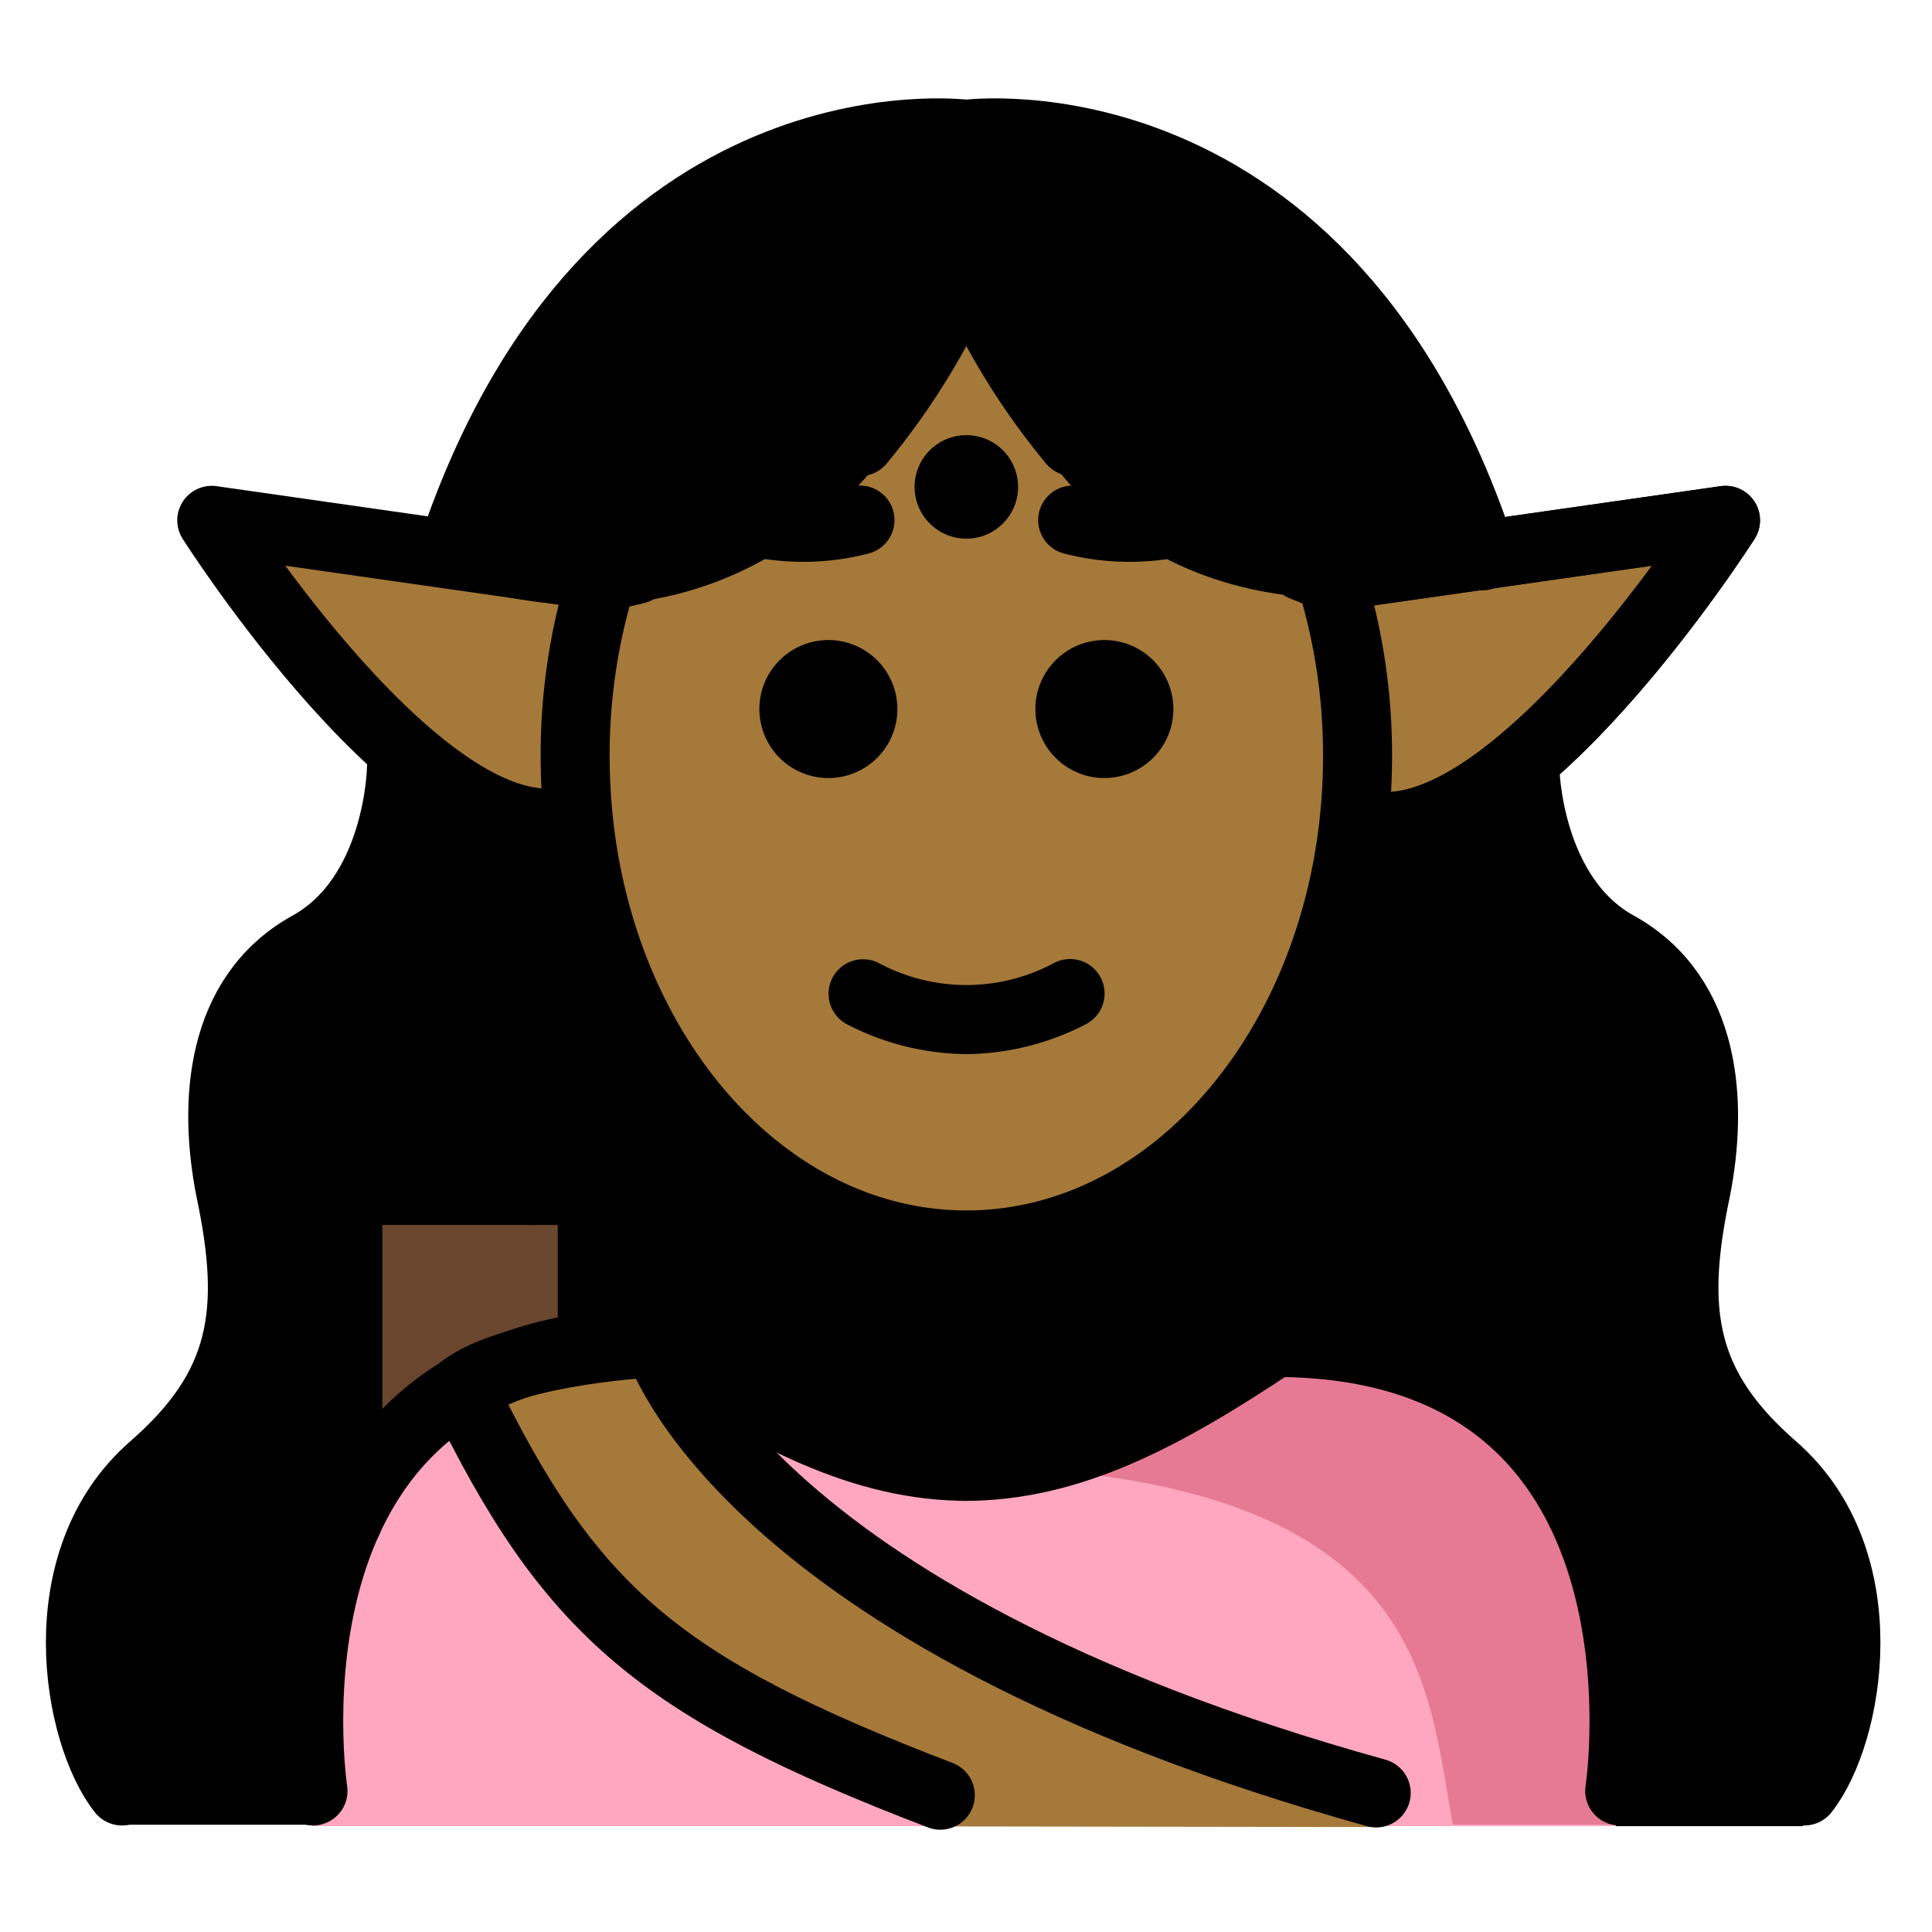 <svg viewBox="8 8 56 56" xmlns="http://www.w3.org/2000/svg">
  <defs>
    <linearGradient id="yellow-gradient" x1="0%" x2="0%" y1="0%" y2="100%">
      <stop offset="0%" style="stop-color:#FDE02F;stop-opacity:1;"/>
      <stop offset="100%" style="stop-color:#F7B209;stop-opacity:1;"/>
    </linearGradient>
  </defs>
  <g id="color">
    <path d="M54.925,60.931s2-14.027-10-14.027c-3.192,2.128-5.926,3.598-9,3.592h.125c-3.074.006-5.808-1.464-9-3.592-12,0-10,14.027-10,14.027Z" fill="#ffa7c0"/>
    <path d="M45.311,46.905a18.013,18.013,0,0,1-8.938,3.588c13.062.411,12.977,6.395,13.74,10.395h5.113S57.311,46.905,45.311,46.905Z" fill="#e67a94"/>
    <polyline fill="#6a462f" points="18.058 52.064 18.058 42.499 25.143 42.499 25.143 46.063"/>
    <path d="M47.97,60.958C29.471,55.822,27.05,46.905,27.05,46.905s-4.2.205-5.678,1.354c3.116,6.429,5.935,9.55,14.104,12.681" fill="#a57939"/>
  </g>
  <g id="skin">
    <path d="M38.156,20.756a9.395,9.395,0,0,1-2.18-5.054c-.028,0-.055-.005-.083-.005a8.272,8.272,0,0,1-1.98,5.059,10.877,10.877,0,0,1-8.794,4.709,17.399,17.399,0,0,0-.566,4.405c0,7.828,5.077,14.173,11.339,14.173S47.231,37.698,47.231,29.87a17.345,17.345,0,0,0-.626-4.611A9.753,9.753,0,0,1,38.156,20.756Z" fill="#a57939"/>
    <path d="M46.678,24.699l11.45-1.636s-6.268,9.849-10.494,8.799" fill="#a57939"/>
    <path d="M25.569,24.68,14.251,23.063S20.44,32.798,24.617,31.76" fill="#a57939"/>
  </g>
  <g id="hair">
    <path d="M35.862,11.919A15.35,15.35,0,0,0,20.725,24.765c8.826,3.057,13.156-3.939,13.156-3.939a8.272,8.272,0,0,0,1.98-5.059h.083a9.397,9.397,0,0,0,2.18,5.059s3.413,6.46,12.873,3.93A15.351,15.351,0,0,0,35.862,11.919Z" fill="#000000"/>
    <path d="M47.263,32.337l4.879-1.536s-.943,1.64,1.023,3.999C54.865,36.84,58.31,38.54,57.38,42.074a9.886,9.886,0,0,0,2.855,9.924c3.406,3.23.016,8.935.016,8.935H54.839c1.767-13.95-9.579-13.857-9.579-13.857-10.416,8.091-17.391,0-17.391,0l-2.139.372-.093-4.371-7.626-.186.279,9.3-1.228,8.7H11.608c-3.19-7.372-.358-8.803,1.546-11.114,1.402-1.703,1.742-7.024,1.742-7.024s-1.737-3.907,2.494-7.603c3.562-3.112,2.413-4.876,2.413-4.876L24.57,32.438S28.895,44.64,35.419,44.08c7.288-.625,10.248-3.893,11.845-11.743" fill="#000000"/>
  </g>
  <g id="line">
    <path d="M42.011,28.552a2,2,0,1,1-2-2,2.001,2.001,0,0,1,2,2"/>
    <path d="M34.011,28.552a2,2,0,1,1-2-2,2.001,2.001,0,0,1,2,2"/>
    <path d="M36.01,38.554a7.653,7.653,0,0,1-3.447-.858,1,1,0,0,1,.894-1.789,5.377,5.377,0,0,0,5.106,0,1,1,0,1,1,.894,1.789A7.652,7.652,0,0,1,36.01,38.554Z"/>
    <path d="M50.958,24.113C46.484,10.492,36.01,11.892,36.01,11.892S25.657,10.508,21.141,23.878" fill="none" stroke="#000" stroke-linecap="round" stroke-linejoin="round" stroke-width="2"/>
    <path d="M25.456,24.699,14.138,23.082s6.189,9.735,10.366,8.697" fill="none" stroke="#000" stroke-linecap="round" stroke-linejoin="round" stroke-width="2"/>
    <path d="M46.565,24.718l11.45-1.636s-6.268,9.849-10.494,8.799" fill="none" stroke="#000" stroke-linecap="round" stroke-linejoin="round" stroke-width="2"/>
    <circle cx="36.01" cy="22.113" r="1.5"/>
    <path d="M36.01,15.739a20.458,20.458,0,0,1-3.08,5.059" fill="none" stroke="#000" stroke-linecap="round" stroke-linejoin="round" stroke-width="2"/>
    <path d="M36.01,15.739a20.456,20.456,0,0,0,3.08,5.059" fill="none" stroke="#000" stroke-linecap="round" stroke-linejoin="round" stroke-width="2"/>
    <polyline fill="none" points="18.082 52.072 18.082 42.506 25.167 42.506 25.167 46.071" stroke="#000" stroke-linecap="round" stroke-linejoin="round" stroke-width="2"/>
    <line fill="none" stroke="#000" stroke-linecap="round" stroke-linejoin="round" stroke-width="2" x1="20.016" x2="20.016" y1="42.468" y2="37.724"/>
    <line fill="none" stroke="#000" stroke-linecap="round" stroke-linejoin="round" stroke-width="2" x1="23.387" x2="23.387" y1="42.507" y2="39.065"/>
    <path d="M54.948,59.912s2-13-10-13c-3.192,2.128-5.926,3.598-9,3.592h.125c-3.074.006-5.808-1.464-9-3.592-12,0-10,13-10,13" fill="none" stroke="#000" stroke-linecap="round" stroke-linejoin="round" stroke-width="2"/>
    <path d="M26.433,24.51l-.983.229a17.29,17.29,0,0,0-.779,5.173c0,7.828,5.077,14.173,11.339,14.173S47.349,37.74,47.349,29.912a17.29,17.29,0,0,0-.779-5.173l-.812-.324" fill="none" stroke="#000" stroke-linecap="round" stroke-linejoin="round" stroke-width="2"/>
    <path d="M46.565,24.718l11.45-1.636s-6.268,9.849-10.494,8.799" fill="none" stroke="#000" stroke-linecap="round" stroke-linejoin="round" stroke-width="2"/>
    <path d="M47.89,59.969C29.391,54.833,27.073,46.912,27.073,46.912s-4.2.205-5.678,1.354c3.116,6.429,5.69,8.639,13.86,11.769" fill="none" stroke="#000" stroke-linecap="round" stroke-linejoin="round" stroke-width="2"/>
    <path d="M19.635,30.291s-.06,3.717-2.712,5.145c-2.542,1.441-2.752,4.518-2.244,7.071.748,3.535.408,5.711-2.244,8.022-3.12,2.72-2.192,7.752-.9,9.383" fill="none" stroke="#000" stroke-linecap="round" stroke-linejoin="round" stroke-width="2"/>
    <path d="M26.829,21.54a6.553,6.553,0,0,0,6.098,1.535" fill="none" stroke="#000" stroke-linecap="round" stroke-linejoin="round" stroke-width="2"/>
    <path d="M45.19,21.54a6.553,6.553,0,0,1-6.098,1.535" fill="none" stroke="#000" stroke-linecap="round" stroke-linejoin="round" stroke-width="2"/>
    <path d="M52.2,30.291s.06,3.717,2.712,5.145c2.542,1.441,2.752,4.518,2.244,7.071-.748,3.535-.408,5.711,2.244,8.022,3.12,2.72,2.192,7.752.901,9.383" fill="none" stroke="#000" stroke-linecap="round" stroke-linejoin="round" stroke-width="2"/>
  </g>
</svg>